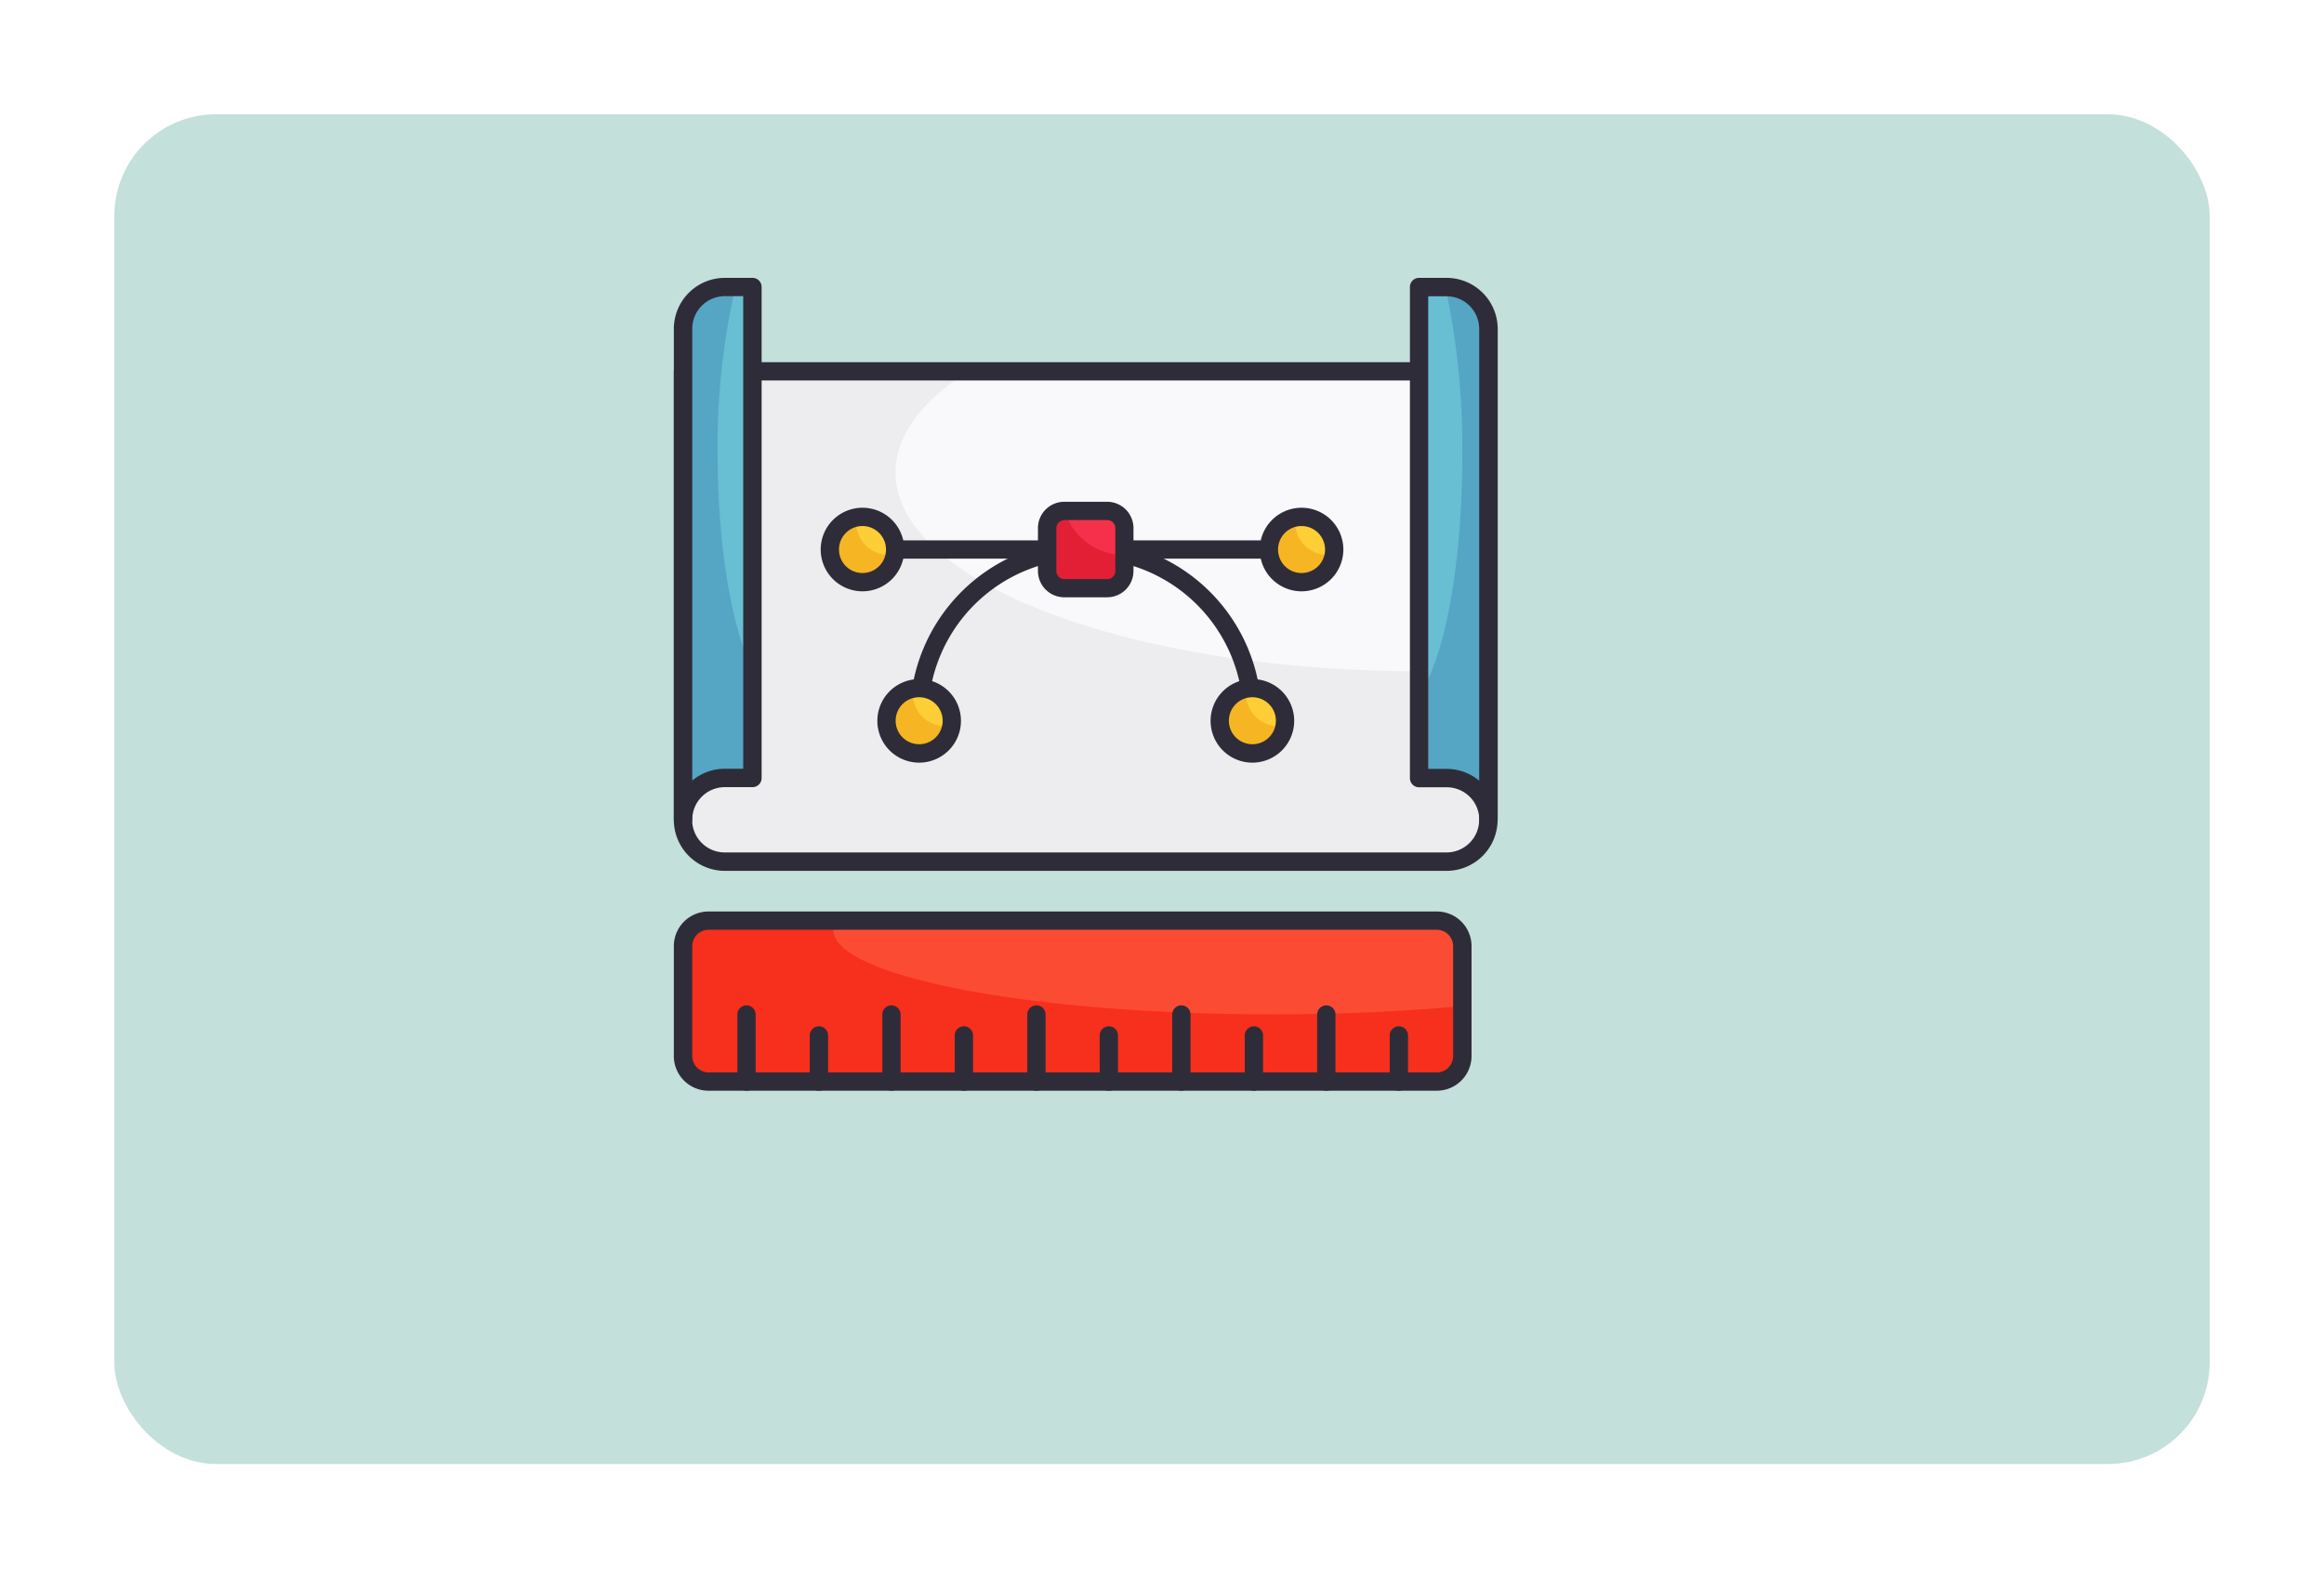 <svg xmlns="http://www.w3.org/2000/svg" xmlns:xlink="http://www.w3.org/1999/xlink" width="182.93" height="124.27" viewBox="0 0 182.93 124.27">
  <defs>
    <filter id="Rectángulo_404882" x="0" y="0" width="182.93" height="124.27" filterUnits="userSpaceOnUse">
      <feOffset dx="6" dy="7" input="SourceAlpha"/>
      <feGaussianBlur stdDeviation="3" result="blur"/>
      <feFlood flood-opacity="0.161"/>
      <feComposite operator="in" in2="blur"/>
      <feComposite in="SourceGraphic"/>
    </filter>
  </defs>
  <g id="Grupo_1212843" data-name="Grupo 1212843" transform="translate(-202.089 -10503)">
    <g id="Grupo_1212259" data-name="Grupo 1212259" transform="translate(205.089 10505)">
      <g transform="matrix(1, 0, 0, 1, -3, -2)" filter="url(#Rectángulo_404882)">
        <rect id="Rectángulo_404882-2" data-name="Rectángulo 404882" width="164.93" height="106.27" rx="8" transform="translate(3 2)" fill="#c3e0db"/>
      </g>
    </g>
    <g id="blueprint_9289368" transform="translate(254.549 10523.878)">
      <g id="Grupo_1212759" data-name="Grupo 1212759">
        <g id="Grupo_1212758" data-name="Grupo 1212758">
          <path id="Trazado_901747" data-name="Trazado 901747" d="M62.64,53.62v8.65a2.01,2.01,0,0,1-2.01,2.01H3.31A2.01,2.01,0,0,1,1.3,62.27V53.62a2.01,2.01,0,0,1,2.01-2.01H60.64a2.008,2.008,0,0,1,2,2.01Z" fill="#fc4b33"/>
        </g>
      </g>
      <g id="Grupo_1212761" data-name="Grupo 1212761">
        <g id="Grupo_1212760" data-name="Grupo 1212760">
          <path id="Trazado_901748" data-name="Trazado 901748" d="M62.64,58.33v3.94a2,2,0,0,1-2,2H3.31a2,2,0,0,1-2-2V53.61a2,2,0,0,1,2-2H13.33a1.442,1.442,0,0,0-.2.71c0,3.68,15.5,6.67,34.62,6.67,5.33,0,10.38-.23,14.89-.66Z" fill="#f6301c"/>
        </g>
      </g>
      <g id="Grupo_1212783" data-name="Grupo 1212783">
        <g id="Grupo_1212764" data-name="Grupo 1212764">
          <g id="Grupo_1212763" data-name="Grupo 1212763">
            <g id="Grupo_1212762" data-name="Grupo 1212762">
              <path id="Trazado_901749" data-name="Trazado 901749" d="M64.7,43.67a3.286,3.286,0,0,1-3.29,3.29H4.59A3.286,3.286,0,0,1,1.3,43.67V8.36H64.7Z" fill="#f9f9fc"/>
            </g>
          </g>
        </g>
        <g id="Grupo_1212767" data-name="Grupo 1212767">
          <g id="Grupo_1212766" data-name="Grupo 1212766">
            <g id="Grupo_1212765" data-name="Grupo 1212765">
              <path id="Trazado_901750" data-name="Trazado 901750" d="M64.69,31.82V43.67a3.284,3.284,0,0,1-3.28,3.29H4.6a3.286,3.286,0,0,1-3.29-3.29V8.36H23.73c-3.62,2.33-5.7,5.06-5.7,7.96,0,8.64,18.46,15.65,41.22,15.65,1.83,0,3.66-.05,5.44-.15Z" fill="#edecee"/>
            </g>
          </g>
        </g>
        <g id="Grupo_1212770" data-name="Grupo 1212770">
          <g id="Grupo_1212769" data-name="Grupo 1212769">
            <g id="Grupo_1212768" data-name="Grupo 1212768">
              <path id="Trazado_901751" data-name="Trazado 901751" d="M61.41,47.69H4.59A4.016,4.016,0,0,1,.58,43.68V8.36a.717.717,0,0,1,.72-.72H64.7a.717.717,0,0,1,.72.72V43.68a4.016,4.016,0,0,1-4.01,4.01ZM2.02,9.08V43.67a2.569,2.569,0,0,0,2.57,2.57H61.4a2.569,2.569,0,0,0,2.57-2.57V9.08Z" fill="#2f2c39"/>
            </g>
          </g>
        </g>
        <g id="Grupo_1212772" data-name="Grupo 1212772">
          <g id="Grupo_1212771" data-name="Grupo 1212771">
            <path id="Trazado_901752" data-name="Trazado 901752" d="M6.76,1.72H4.6a3.3,3.3,0,0,0-3.3,3.3V43.68a3.278,3.278,0,0,1,3.29-3.29H6.76Z" fill="#68bfd4"/>
          </g>
        </g>
        <g id="Grupo_1212774" data-name="Grupo 1212774">
          <g id="Grupo_1212773" data-name="Grupo 1212773">
            <path id="Trazado_901753" data-name="Trazado 901753" d="M6.76,31.83v8.54H4.6a3.278,3.278,0,0,0-3.29,3.29V5.02A3.286,3.286,0,0,1,4.6,1.73h.83a55.9,55.9,0,0,0-1.4,13.11c0,7.29,1.1,13.67,2.73,16.99Z" fill="#55a6c4"/>
          </g>
        </g>
        <g id="Grupo_1212776" data-name="Grupo 1212776">
          <g id="Grupo_1212775" data-name="Grupo 1212775">
            <path id="Trazado_901754" data-name="Trazado 901754" d="M59.24,1.72h2.17A3.286,3.286,0,0,1,64.7,5.01V43.67a3.278,3.278,0,0,0-3.29-3.29H59.24Z" fill="#68bfd4"/>
          </g>
        </g>
        <g id="Grupo_1212778" data-name="Grupo 1212778">
          <g id="Grupo_1212777" data-name="Grupo 1212777">
            <path id="Trazado_901755" data-name="Trazado 901755" d="M64.69,5.02V43.68a3.278,3.278,0,0,0-3.29-3.29H59.23v-6.5c1.99-2.85,3.41-10.21,3.41-18.85a60.531,60.531,0,0,0-1.32-13.3h.08a3.265,3.265,0,0,1,3.29,3.28Z" fill="#55a6c4"/>
          </g>
        </g>
        <g id="Grupo_1212780" data-name="Grupo 1212780">
          <g id="Grupo_1212779" data-name="Grupo 1212779">
            <path id="Trazado_901756" data-name="Trazado 901756" d="M1.3,44.4a.717.717,0,0,1-.72-.72V5.02A4.02,4.02,0,0,1,4.6,1H6.77a.717.717,0,0,1,.72.72V40.38a.717.717,0,0,1-.72.72H4.6a2.561,2.561,0,0,0-2.57,2.57.741.741,0,0,1-.73.73ZM4.6,2.44A2.569,2.569,0,0,0,2.03,5.01V40.58a4,4,0,0,1,2.57-.93H6.04V2.44Z" fill="#2f2c39"/>
          </g>
        </g>
        <g id="Grupo_1212782" data-name="Grupo 1212782">
          <g id="Grupo_1212781" data-name="Grupo 1212781">
            <path id="Trazado_901757" data-name="Trazado 901757" d="M64.7,44.4a.717.717,0,0,1-.72-.72,2.561,2.561,0,0,0-2.57-2.57H59.24a.717.717,0,0,1-.72-.72V1.72A.717.717,0,0,1,59.24,1h2.17a4.027,4.027,0,0,1,4.02,4.02V43.68a.739.739,0,0,1-.73.72Zm-4.74-4.74H61.4a4,4,0,0,1,2.57.93V5.02A2.569,2.569,0,0,0,61.4,2.45H59.96Z" fill="#2f2c39"/>
          </g>
        </g>
      </g>
      <g id="Grupo_1212785" data-name="Grupo 1212785">
        <g id="Grupo_1212784" data-name="Grupo 1212784">
          <path id="Trazado_901758" data-name="Trazado 901758" d="M60.64,65H3.31A2.727,2.727,0,0,1,.58,62.27V53.62a2.727,2.727,0,0,1,2.73-2.73H60.64a2.727,2.727,0,0,1,2.73,2.73v8.65A2.734,2.734,0,0,1,60.64,65ZM3.31,52.33a1.285,1.285,0,0,0-1.28,1.29v8.65a1.291,1.291,0,0,0,1.28,1.29H60.64a1.285,1.285,0,0,0,1.28-1.29V53.62a1.291,1.291,0,0,0-1.28-1.29Z" fill="#2f2c39"/>
        </g>
      </g>
      <g id="Grupo_1212806" data-name="Grupo 1212806">
        <g id="Grupo_1212787" data-name="Grupo 1212787">
          <g id="Grupo_1212786" data-name="Grupo 1212786">
            <path id="Trazado_901759" data-name="Trazado 901759" d="M6.3,65a.717.717,0,0,1-.72-.72V59a.72.72,0,1,1,1.44,0v5.28A.717.717,0,0,1,6.3,65Z" fill="#2f2c39"/>
          </g>
        </g>
        <g id="Grupo_1212789" data-name="Grupo 1212789">
          <g id="Grupo_1212788" data-name="Grupo 1212788">
            <path id="Trazado_901760" data-name="Trazado 901760" d="M12,65a.717.717,0,0,1-.72-.72V60.65a.72.72,0,1,1,1.44,0v3.63A.711.711,0,0,1,12,65Z" fill="#2f2c39"/>
          </g>
        </g>
        <g id="Grupo_1212791" data-name="Grupo 1212791">
          <g id="Grupo_1212790" data-name="Grupo 1212790">
            <path id="Trazado_901761" data-name="Trazado 901761" d="M17.71,65a.717.717,0,0,1-.72-.72V59a.72.72,0,1,1,1.44,0v5.28A.717.717,0,0,1,17.71,65Z" fill="#2f2c39"/>
          </g>
        </g>
        <g id="Grupo_1212793" data-name="Grupo 1212793">
          <g id="Grupo_1212792" data-name="Grupo 1212792">
            <path id="Trazado_901762" data-name="Trazado 901762" d="M23.41,65a.717.717,0,0,1-.72-.72V60.65a.72.72,0,1,1,1.44,0v3.63A.711.711,0,0,1,23.41,65Z" fill="#2f2c39"/>
          </g>
        </g>
        <g id="Grupo_1212795" data-name="Grupo 1212795">
          <g id="Grupo_1212794" data-name="Grupo 1212794">
            <path id="Trazado_901763" data-name="Trazado 901763" d="M29.12,65a.717.717,0,0,1-.72-.72V59a.72.72,0,1,1,1.44,0v5.28A.717.717,0,0,1,29.12,65Z" fill="#2f2c39"/>
          </g>
        </g>
        <g id="Grupo_1212797" data-name="Grupo 1212797">
          <g id="Grupo_1212796" data-name="Grupo 1212796">
            <path id="Trazado_901764" data-name="Trazado 901764" d="M34.82,65a.717.717,0,0,1-.72-.72V60.65a.72.72,0,0,1,1.44,0v3.63A.711.711,0,0,1,34.82,65Z" fill="#2f2c39"/>
          </g>
        </g>
        <g id="Grupo_1212799" data-name="Grupo 1212799">
          <g id="Grupo_1212798" data-name="Grupo 1212798">
            <path id="Trazado_901765" data-name="Trazado 901765" d="M40.53,65a.717.717,0,0,1-.72-.72V59a.72.72,0,0,1,1.44,0v5.28A.717.717,0,0,1,40.53,65Z" fill="#2f2c39"/>
          </g>
        </g>
        <g id="Grupo_1212801" data-name="Grupo 1212801">
          <g id="Grupo_1212800" data-name="Grupo 1212800">
            <path id="Trazado_901766" data-name="Trazado 901766" d="M46.24,65a.717.717,0,0,1-.72-.72V60.65a.72.72,0,1,1,1.44,0v3.63A.723.723,0,0,1,46.24,65Z" fill="#2f2c39"/>
          </g>
        </g>
        <g id="Grupo_1212803" data-name="Grupo 1212803">
          <g id="Grupo_1212802" data-name="Grupo 1212802">
            <path id="Trazado_901767" data-name="Trazado 901767" d="M51.94,65a.717.717,0,0,1-.72-.72V59a.72.72,0,0,1,1.44,0v5.28A.717.717,0,0,1,51.94,65Z" fill="#2f2c39"/>
          </g>
        </g>
        <g id="Grupo_1212805" data-name="Grupo 1212805">
          <g id="Grupo_1212804" data-name="Grupo 1212804">
            <path id="Trazado_901768" data-name="Trazado 901768" d="M57.65,65a.717.717,0,0,1-.72-.72V60.65a.72.72,0,0,1,1.44,0v3.63A.717.717,0,0,1,57.65,65Z" fill="#2f2c39"/>
          </g>
        </g>
      </g>
      <g id="Grupo_1212842" data-name="Grupo 1212842">
        <g id="Grupo_1212808" data-name="Grupo 1212808">
          <g id="Grupo_1212807" data-name="Grupo 1212807">
            <path id="Trazado_901769" data-name="Trazado 901769" d="M50.57,23.11H15.43a.72.72,0,1,1,0-1.44H50.57a.72.72,0,1,1,0,1.44Z" fill="#2f2c39"/>
          </g>
        </g>
        <g id="Grupo_1212841" data-name="Grupo 1212841">
          <g id="Grupo_1212810" data-name="Grupo 1212810">
            <g id="Grupo_1212809" data-name="Grupo 1212809">
              <path id="Trazado_901770" data-name="Trazado 901770" d="M46.12,36.23a.717.717,0,0,1-.72-.72,12.4,12.4,0,1,0-24.8,0,.72.72,0,1,1-1.44,0,13.84,13.84,0,1,1,27.68,0A.723.723,0,0,1,46.12,36.23Z" fill="#2f2c39"/>
            </g>
          </g>
          <g id="Grupo_1212812" data-name="Grupo 1212812">
            <g id="Grupo_1212811" data-name="Grupo 1212811">
              <path id="Trazado_901771" data-name="Trazado 901771" d="M36.04,20.7v3.38a1.351,1.351,0,0,1-1.35,1.35H31.31a1.351,1.351,0,0,1-1.35-1.35V20.7a1.351,1.351,0,0,1,1.35-1.35h3.38A1.357,1.357,0,0,1,36.04,20.7Z" fill="#f6304a"/>
            </g>
          </g>
          <g id="Grupo_1212814" data-name="Grupo 1212814">
            <g id="Grupo_1212813" data-name="Grupo 1212813">
              <path id="Trazado_901772" data-name="Trazado 901772" d="M36.04,22.82v1.25a1.357,1.357,0,0,1-1.35,1.35H31.32a1.357,1.357,0,0,1-1.35-1.35V20.7a1.357,1.357,0,0,1,1.35-1.35h.03a4.888,4.888,0,0,0,4.69,3.47Z" fill="#e31f36"/>
            </g>
          </g>
          <g id="Grupo_1212816" data-name="Grupo 1212816">
            <g id="Grupo_1212815" data-name="Grupo 1212815">
              <path id="Trazado_901773" data-name="Trazado 901773" d="M22.46,35.87a2.57,2.57,0,1,1-2.57-2.57A2.569,2.569,0,0,1,22.46,35.87Z" fill="#fece36"/>
            </g>
          </g>
          <g id="Grupo_1212818" data-name="Grupo 1212818">
            <g id="Grupo_1212817" data-name="Grupo 1212817">
              <path id="Trazado_901774" data-name="Trazado 901774" d="M22.44,36.24a2.568,2.568,0,1,1-3.02-2.89,2.433,2.433,0,0,0-.03.38,2.563,2.563,0,0,0,2.57,2.57A3.5,3.5,0,0,0,22.44,36.24Z" fill="#f6b623"/>
            </g>
          </g>
          <g id="Grupo_1212820" data-name="Grupo 1212820">
            <g id="Grupo_1212819" data-name="Grupo 1212819">
              <path id="Trazado_901775" data-name="Trazado 901775" d="M48.69,35.87a2.57,2.57,0,1,1-2.57-2.57A2.569,2.569,0,0,1,48.69,35.87Z" fill="#fece36"/>
            </g>
          </g>
          <g id="Grupo_1212822" data-name="Grupo 1212822">
            <g id="Grupo_1212821" data-name="Grupo 1212821">
              <path id="Trazado_901776" data-name="Trazado 901776" d="M48.67,36.24a2.568,2.568,0,1,1-3.02-2.89,2.433,2.433,0,0,0-.03.38,2.563,2.563,0,0,0,2.57,2.57A3.933,3.933,0,0,0,48.67,36.24Z" fill="#f6b623"/>
            </g>
          </g>
          <g id="Grupo_1212824" data-name="Grupo 1212824">
            <g id="Grupo_1212823" data-name="Grupo 1212823">
              <path id="Trazado_901777" data-name="Trazado 901777" d="M34.69,26.15H31.31a2.074,2.074,0,0,1-2.07-2.07V20.7a2.074,2.074,0,0,1,2.07-2.07h3.38a2.074,2.074,0,0,1,2.07,2.07v3.38a2.074,2.074,0,0,1-2.07,2.07Zm-3.37-6.07a.634.634,0,0,0-.63.63v3.38a.634.634,0,0,0,.63.63H34.7a.634.634,0,0,0,.63-.63V20.7a.634.634,0,0,0-.63-.63H31.32Z" fill="#2f2c39"/>
            </g>
          </g>
          <g id="Grupo_1212826" data-name="Grupo 1212826">
            <g id="Grupo_1212825" data-name="Grupo 1212825">
              <path id="Trazado_901778" data-name="Trazado 901778" d="M19.89,39.17a3.29,3.29,0,1,1,3.29-3.29A3.293,3.293,0,0,1,19.89,39.17Zm0-5.15a1.85,1.85,0,1,0,1.85,1.85A1.852,1.852,0,0,0,19.89,34.02Z" fill="#2f2c39"/>
            </g>
          </g>
          <g id="Grupo_1212828" data-name="Grupo 1212828">
            <g id="Grupo_1212827" data-name="Grupo 1212827">
              <path id="Trazado_901779" data-name="Trazado 901779" d="M46.12,39.17a3.29,3.29,0,1,1,3.29-3.29A3.293,3.293,0,0,1,46.12,39.17Zm0-5.15a1.85,1.85,0,1,0,1.85,1.85A1.852,1.852,0,0,0,46.12,34.02Z" fill="#2f2c39"/>
            </g>
          </g>
          <g id="Grupo_1212830" data-name="Grupo 1212830">
            <g id="Grupo_1212829" data-name="Grupo 1212829">
              <path id="Trazado_901780" data-name="Trazado 901780" d="M52.56,22.39a2.57,2.57,0,1,1-2.57-2.57A2.569,2.569,0,0,1,52.56,22.39Z" fill="#fece36"/>
            </g>
          </g>
          <g id="Grupo_1212832" data-name="Grupo 1212832">
            <g id="Grupo_1212831" data-name="Grupo 1212831">
              <path id="Trazado_901781" data-name="Trazado 901781" d="M52.53,22.75a2.568,2.568,0,1,1-3.02-2.89,2.433,2.433,0,0,0-.03.38,2.563,2.563,0,0,0,2.57,2.57,3.5,3.5,0,0,0,.48-.06Z" fill="#f6b623"/>
            </g>
          </g>
          <g id="Grupo_1212834" data-name="Grupo 1212834">
            <g id="Grupo_1212833" data-name="Grupo 1212833">
              <path id="Trazado_901782" data-name="Trazado 901782" d="M49.99,25.68a3.29,3.29,0,1,1,3.29-3.29A3.293,3.293,0,0,1,49.99,25.68Zm0-5.14a1.85,1.85,0,1,0,1.85,1.85A1.852,1.852,0,0,0,49.99,20.54Z" fill="#2f2c39"/>
            </g>
          </g>
          <g id="Grupo_1212836" data-name="Grupo 1212836">
            <g id="Grupo_1212835" data-name="Grupo 1212835">
              <path id="Trazado_901783" data-name="Trazado 901783" d="M18.01,22.39a2.57,2.57,0,1,1-2.57-2.57A2.569,2.569,0,0,1,18.01,22.39Z" fill="#fece36"/>
            </g>
          </g>
          <g id="Grupo_1212838" data-name="Grupo 1212838">
            <g id="Grupo_1212837" data-name="Grupo 1212837">
              <path id="Trazado_901784" data-name="Trazado 901784" d="M17.98,22.75a2.568,2.568,0,1,1-3.02-2.89,2.433,2.433,0,0,0-.03.38,2.563,2.563,0,0,0,2.57,2.57,3.7,3.7,0,0,0,.48-.06Z" fill="#f6b623"/>
            </g>
          </g>
          <g id="Grupo_1212840" data-name="Grupo 1212840">
            <g id="Grupo_1212839" data-name="Grupo 1212839">
              <path id="Trazado_901785" data-name="Trazado 901785" d="M15.43,25.68a3.29,3.29,0,1,1,3.29-3.29,3.293,3.293,0,0,1-3.29,3.29Zm0-5.14a1.85,1.85,0,1,0,1.85,1.85A1.852,1.852,0,0,0,15.43,20.54Z" fill="#2f2c39"/>
            </g>
          </g>
        </g>
      </g>
    </g>
  </g>
</svg>
